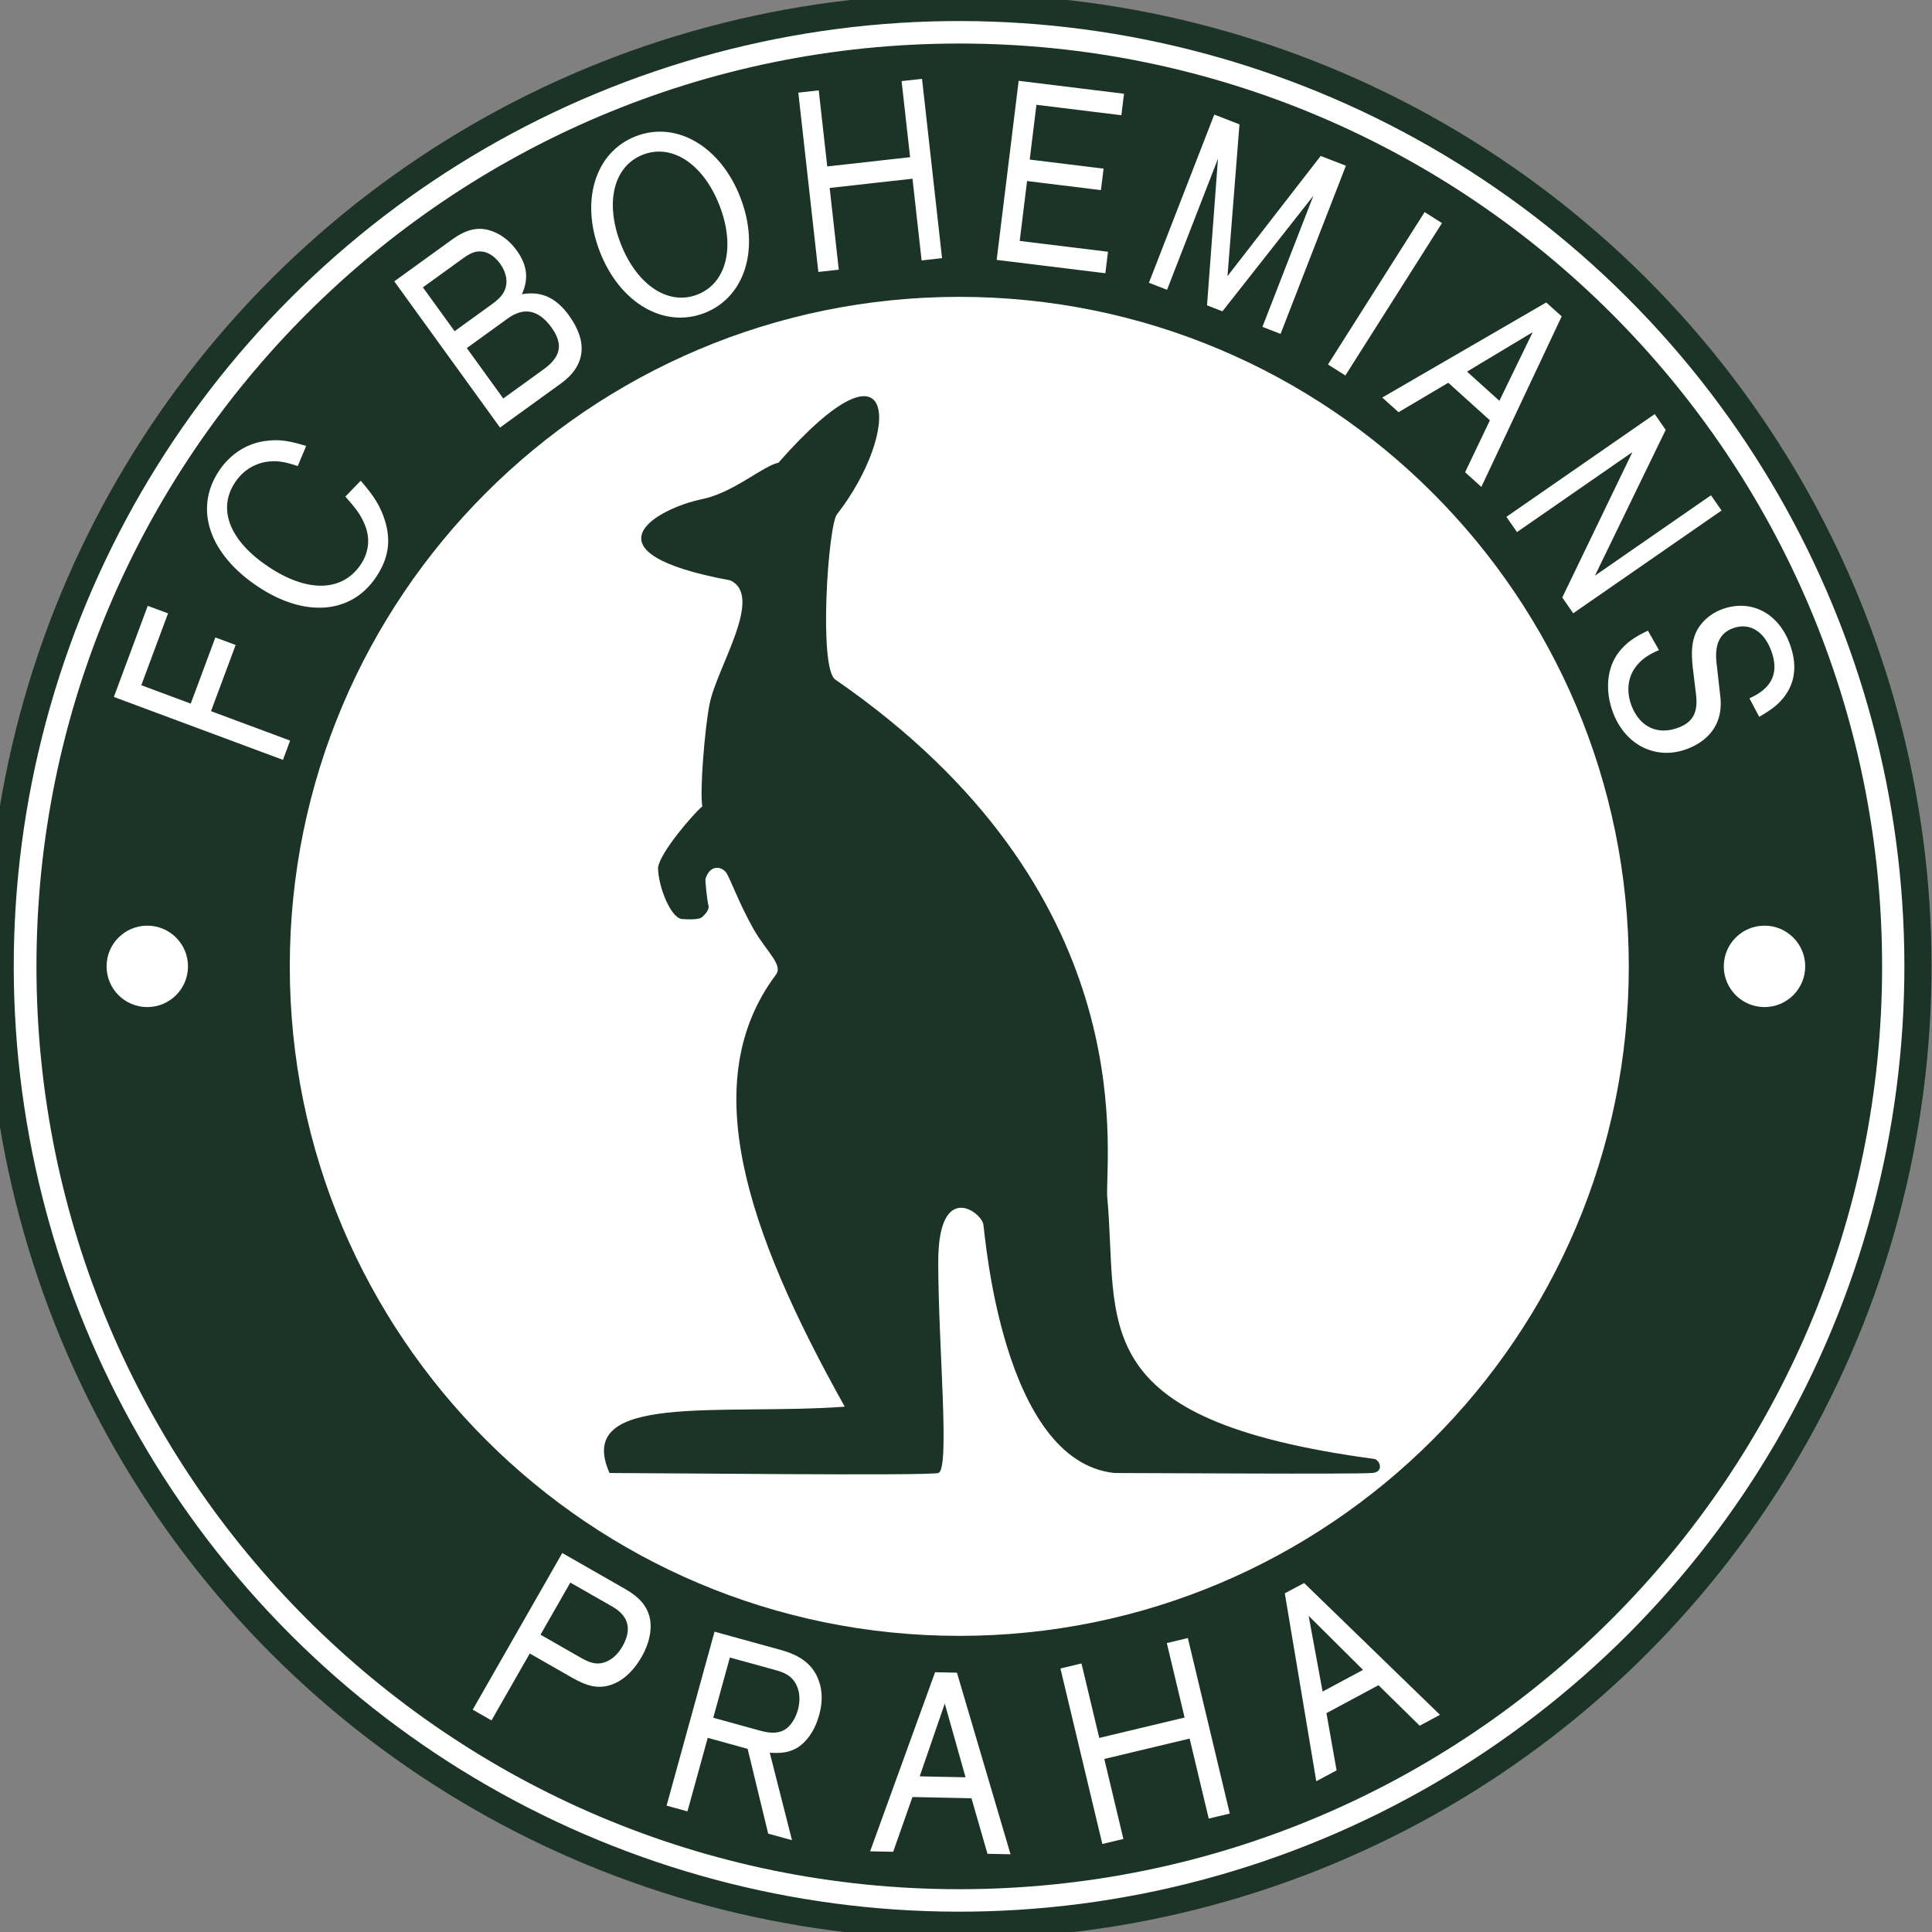 <?xml version="1.0" encoding="iso-8859-1"?>
<!-- Generator: Adobe Illustrator 24.0.1, SVG Export Plug-In . SVG Version: 6.00 Build 0)  -->
<svg version="1.1" id="Vectorportal.com" xmlns="http://www.w3.org/2000/svg" xmlns:xlink="http://www.w3.org/1999/xlink" x="0px"
	 y="0px" viewBox="0 0 600 600" style="enable-background:new 0 0 600 600;" xml:space="preserve">
<rect x="0" y="0" width="600" height="600" fill="#808080" stroke="none"/>
<ellipse transform="matrix(0.707 -0.707 0.707 0.707 -124.955 298.557)" style="fill:#FFFFFF;stroke:#1C3427;stroke-width:8.429;" cx="297.913" cy="300.113" rx="297.83" ry="297.83"/>
<g>
	<polygon style="fill:#1C3427;" points="423.3,518.592 406.414,501.819 410.744,525.333 	"/>
	<path style="fill:#1C3427;" d="M168.891,114.644c5.342-3.863,6.082-7.818,2.388-12.925c-3.988-5.514-8.537-6.475-13.655-2.773
		l-12.653,9.151l11.324,15.655L168.891,114.644z"/>
	<path style="fill:#1C3427;" d="M190.185,498.952l-13.066-7.468l-9.259,16.189l12.749,7.286c3.045,1.739,5.131,2.063,7.487,1.182
		c2.079-0.842,3.84-2.444,5.213-4.852C196.315,506.036,195.258,501.856,190.185,498.952z"/>
	<path style="fill:#1C3427;" d="M241.173,518.756l-14.509-3.998l-5.152,18.704l14.576,4.021c3.591,0.984,6.07,0.799,8.04-0.574
		c1.618-1.209,2.97-3.371,3.663-5.875c0.829-2.998,0.577-5.942-0.643-8.107C246.042,520.878,244.275,519.609,241.173,518.756z"/>
	<polygon style="fill:#1C3427;" points="285.624,551.663 299.863,551.959 293.408,529.052 	"/>
	<polygon style="fill:#1C3427;" points="465.649,124.475 475.999,103.153 455.599,115.412 	"/>
	<path style="fill:#1C3427;" d="M216.59,91.48c9.051-3.53,11.872-14.823,6.831-27.738c-5.006-12.833-14.73-19.228-23.781-15.697
		c-9.049,3.531-11.872,14.821-6.86,27.659C197.785,88.539,207.539,95.011,216.59,91.48z"/>
	<path style="fill:#1C3427;" d="M297.913,13.52c-158.276,0-286.59,128.316-286.59,286.593c0,158.28,128.314,286.595,286.59,286.595
		c158.282,0,286.592-128.315,286.592-286.595C584.505,141.836,456.195,13.52,297.913,13.52z M447.819,69.282l-30.002,47.326
		l-5.394-3.419l30.006-47.326L447.819,69.282z M316.355,25.095l32.717,4.018l-0.817,6.67l-26.382-3.238l-2.087,17.01l22.938,2.814
		l-0.818,6.67l-22.941-2.814l-2.284,18.594l27.419,3.364l-0.823,6.671l-33.75-4.143L316.355,25.095z M197.411,42.332
		c12.606-4.919,26.308,3.079,32.477,18.889c6.201,15.887,1.537,31.054-11.068,35.973c-12.607,4.92-26.308-3.08-32.507-18.965
		C180.142,62.416,184.803,47.252,197.411,42.332z M45.74,312.757c-6.984,0-12.643-5.66-12.643-12.644
		c0-6.982,5.659-12.643,12.643-12.643c6.983,0,12.646,5.661,12.646,12.643C58.385,307.097,52.723,312.757,45.74,312.757z
		 M87.876,235.98l-52.517-19.538l10.526-28.295l6.302,2.344l-8.305,22.31l15.356,5.713l7.646-20.554l6.299,2.343l-7.648,20.553
		L90.1,230L87.876,235.98z M116.862,179.12c-7.656,11.576-22.055,12.786-36.629,3.144c-15.272-10.106-20.064-24.179-12.252-35.985
		c3.562-5.382,8.95-8.806,15.089-9.407c3.72-0.45,6.831,0.027,12.017,1.627l-2.626,6.253c-4.183-1.437-6.582-1.775-9.582-1.35
		c-4.015,0.591-7.522,2.845-9.899,6.434c-5.55,8.392-1.598,18.25,10.594,26.316c12.052,7.973,22.854,7.629,28.524-0.937
		c2.528-3.818,2.919-8.218,1.144-12.388c-1.214-2.884-2.576-4.785-5.982-8.618l4.765-4.921c4.226,4.88,6.116,7.96,7.49,12.279
		C121.488,167.866,120.694,173.333,116.862,179.12z M140.271,74.482c4.275-3.092,7.713-4.022,11.51-3.035
		c3.318,0.916,6.341,3.084,8.654,6.283c3.302,4.56,3.83,8.843,1.645,13.64c6.018-1.034,10.602,1.041,14.637,6.624
		c5.956,8.236,5.109,15.588-2.484,21.079l-18.95,13.705l-32.835-45.405L140.271,74.482z M199.333,514.445
		c-2.752,4.804-6.291,7.911-10.186,8.978c-3.512,0.989-6.8,0.273-11.366-2.341l-13.256-7.578l-11.885,20.783l-5.834-3.337
		l27.815-48.645l19.596,11.21c4.312,2.468,6.582,5.12,7.51,8.648C202.613,505.77,201.712,510.282,199.333,514.445z M254.407,532.599
		c-1.338,4.857-3.955,8.582-7.183,10.394c-2.299,1.192-4.377,1.58-8.171,1.324l6.91,27.166l-7.394-2.029l-6.384-26.336
		l-12.391-3.419l-6.297,22.84l-6.48-1.783l14.889-54.023l20.562,5.667c5.777,1.593,9.249,4.12,11.196,8.055
		C255.395,524.068,255.657,528.057,254.407,532.599z M254.145,84.461l-6.22-55.688l6.346-0.709l2.638,23.627l25.73-2.873
		l-2.639-23.627l6.344-0.711l6.218,55.691l-6.346,0.707l-2.833-25.38l-25.724,2.874l2.833,25.379L254.145,84.461z M306.672,575.713
		l-4.973-17.244l-18.329-0.389l-5.985,17.014l-7.162-0.148l20.175-55.62l6.789,0.143l16.641,56.392L306.672,575.713z
		 M375.383,564.776l-5.934-24.844l-26.5,6.331l5.928,24.842l-6.539,1.559l-13.01-54.5l6.536-1.563l5.522,23.125l26.498-6.33
		l-5.521-23.124l6.54-1.56l13.016,54.504L375.383,564.776z M392.061,101.512l15.825-40.724l-28.249,35.898l-4.784-1.862
		l3.403-45.546L362.44,90.002l-5.629-2.188l20.293-52.233l7.823,3.042l-3.721,47.133l28.949-37.329l7.826,3.04l-20.29,52.229
		L392.061,101.512z M440.899,535.934l-12.801-12.577l-16.159,8.678l3.15,17.764l-6.309,3.38l-9.77-58.351l5.988-3.212l42.205,40.937
		L440.899,535.934z M454.998,146.654l7.707-16.121l-12.933-11.664l-15.44,9.148l-5.056-4.556l50.925-29.528l4.793,4.321
		l-24.946,52.955L454.998,146.654z M485.179,185.552l21.777-45.14l-35.842,24.832l-3.282-4.735l46.062-31.912l3.399,4.907
		l-21.977,45.282l36.047-24.973l3.282,4.732l-46.064,31.913L485.179,185.552z M524.152,232.518
		c-9.546,3.722-19.183-0.873-23.113-10.96c-2.717-6.985-2.051-14.318,1.822-19.176c2.182-2.718,4.496-4.431,8.91-6.525l3.431,6.036
		c-3.551,1.531-5.515,2.968-7.183,5.18c-2.527,3.22-3,7.799-1.318,12.129c2.603,6.662,8.2,9.247,14.7,6.717
		c4.388-1.707,5.979-4.785,5.323-10.188l-1.018-8.394c-0.536-4.856-0.29-7.929,0.937-10.79c1.385-3.148,4.305-5.849,7.828-7.22
		c8.846-3.442,17.494,0.709,21.193,10.214c2.494,6.406,2.04,11.945-1.374,16.624c-1.844,2.432-3.682,3.965-7.943,6.446l-3.047-5.741
		c7.155-3.16,9.368-8.117,6.651-15.102c-2.344-6.013-6.931-8.547-11.947-6.595c-3.907,1.523-5.487,4.894-4.951,10.421l1.22,10.77
		C535.138,223.921,531.506,229.653,524.152,232.518z M547.982,312.757c-6.985,0-12.644-5.66-12.644-12.644
		c0-6.982,5.659-12.643,12.644-12.643c6.981,0,12.643,5.661,12.643,12.643C560.625,307.097,554.963,312.757,547.982,312.757z"/>
	<path style="fill:#1C3427;" d="M157.148,88.819c0.466-2.205-0.232-4.706-1.854-6.951c-1.477-2.044-3.424-3.433-5.339-3.711
		c-2.016-0.305-3.605,0.222-6.193,2.094l-12.43,8.989l9.848,13.615l11.75-8.5C155.519,92.484,156.694,90.909,157.148,88.819z"/>
</g>
<path style="fill:#FFFFFF;" d="M297.913,92.192c-114.829,0-207.918,93.093-207.918,207.921c0,114.825,93.089,207.92,207.918,207.92
	c114.828,0,207.924-93.096,207.924-207.92C505.837,185.285,412.741,92.192,297.913,92.192z M219.915,280.792
	c0.545,1.186-0.336,2.58-1.516,3.681c-0.066,0.059-0.131,0.118-0.198,0.175c-0.82,1.189-5.29,0.814-6.412,0.769
	c-3.391-0.264-7.347-9.841-7.439-15.928c0.612-4.761,10.814-16.557,13.763-19.072c-0.852-4.583,0.763-24.35,2.252-31.785
	c2.223-11.308,17.044-33.575,6.389-38.399c-46.805-8.663-23.133-22.289-8.427-25.289c9.458-1.988,18.732-10.299,23.414-11.237
	c37.932-43.082,37.932-9.365,18.265,15.922c-2.809,2.809-5.925,48.515-0.468,51.511c94.756,65.372,83.935,144.787,84.288,160.15
	c3.725,39.81-8.256,69.582,83.1,81.813c1.929,0.695,2.743,4.252-0.983,4.355c-6.184,0.421-68.559,0-79.797,0
	c-35.122-3.649-40.248-74.928-40.719-76.793c0.236-3.633-14.049-14.995-14.049,11.237c0,26.221,3.747,64.625,0,65.556
	c-3.742,0.936-88.036,0-102.085,0c-11.237-25.286,34.652-17.792,73.051-20.598c-30.904-55.266-45.889-101.155-21.539-133.936
	c2.693-3.163-2.576-7.026-6.789-14.4c-4.217-7.376-7.145-15.384-8.336-17.281c-1.126-1.967-4.941-3.159-6.533,1.523
	C218.842,273.257,219.731,280.097,219.915,280.792z"/>
</svg>
